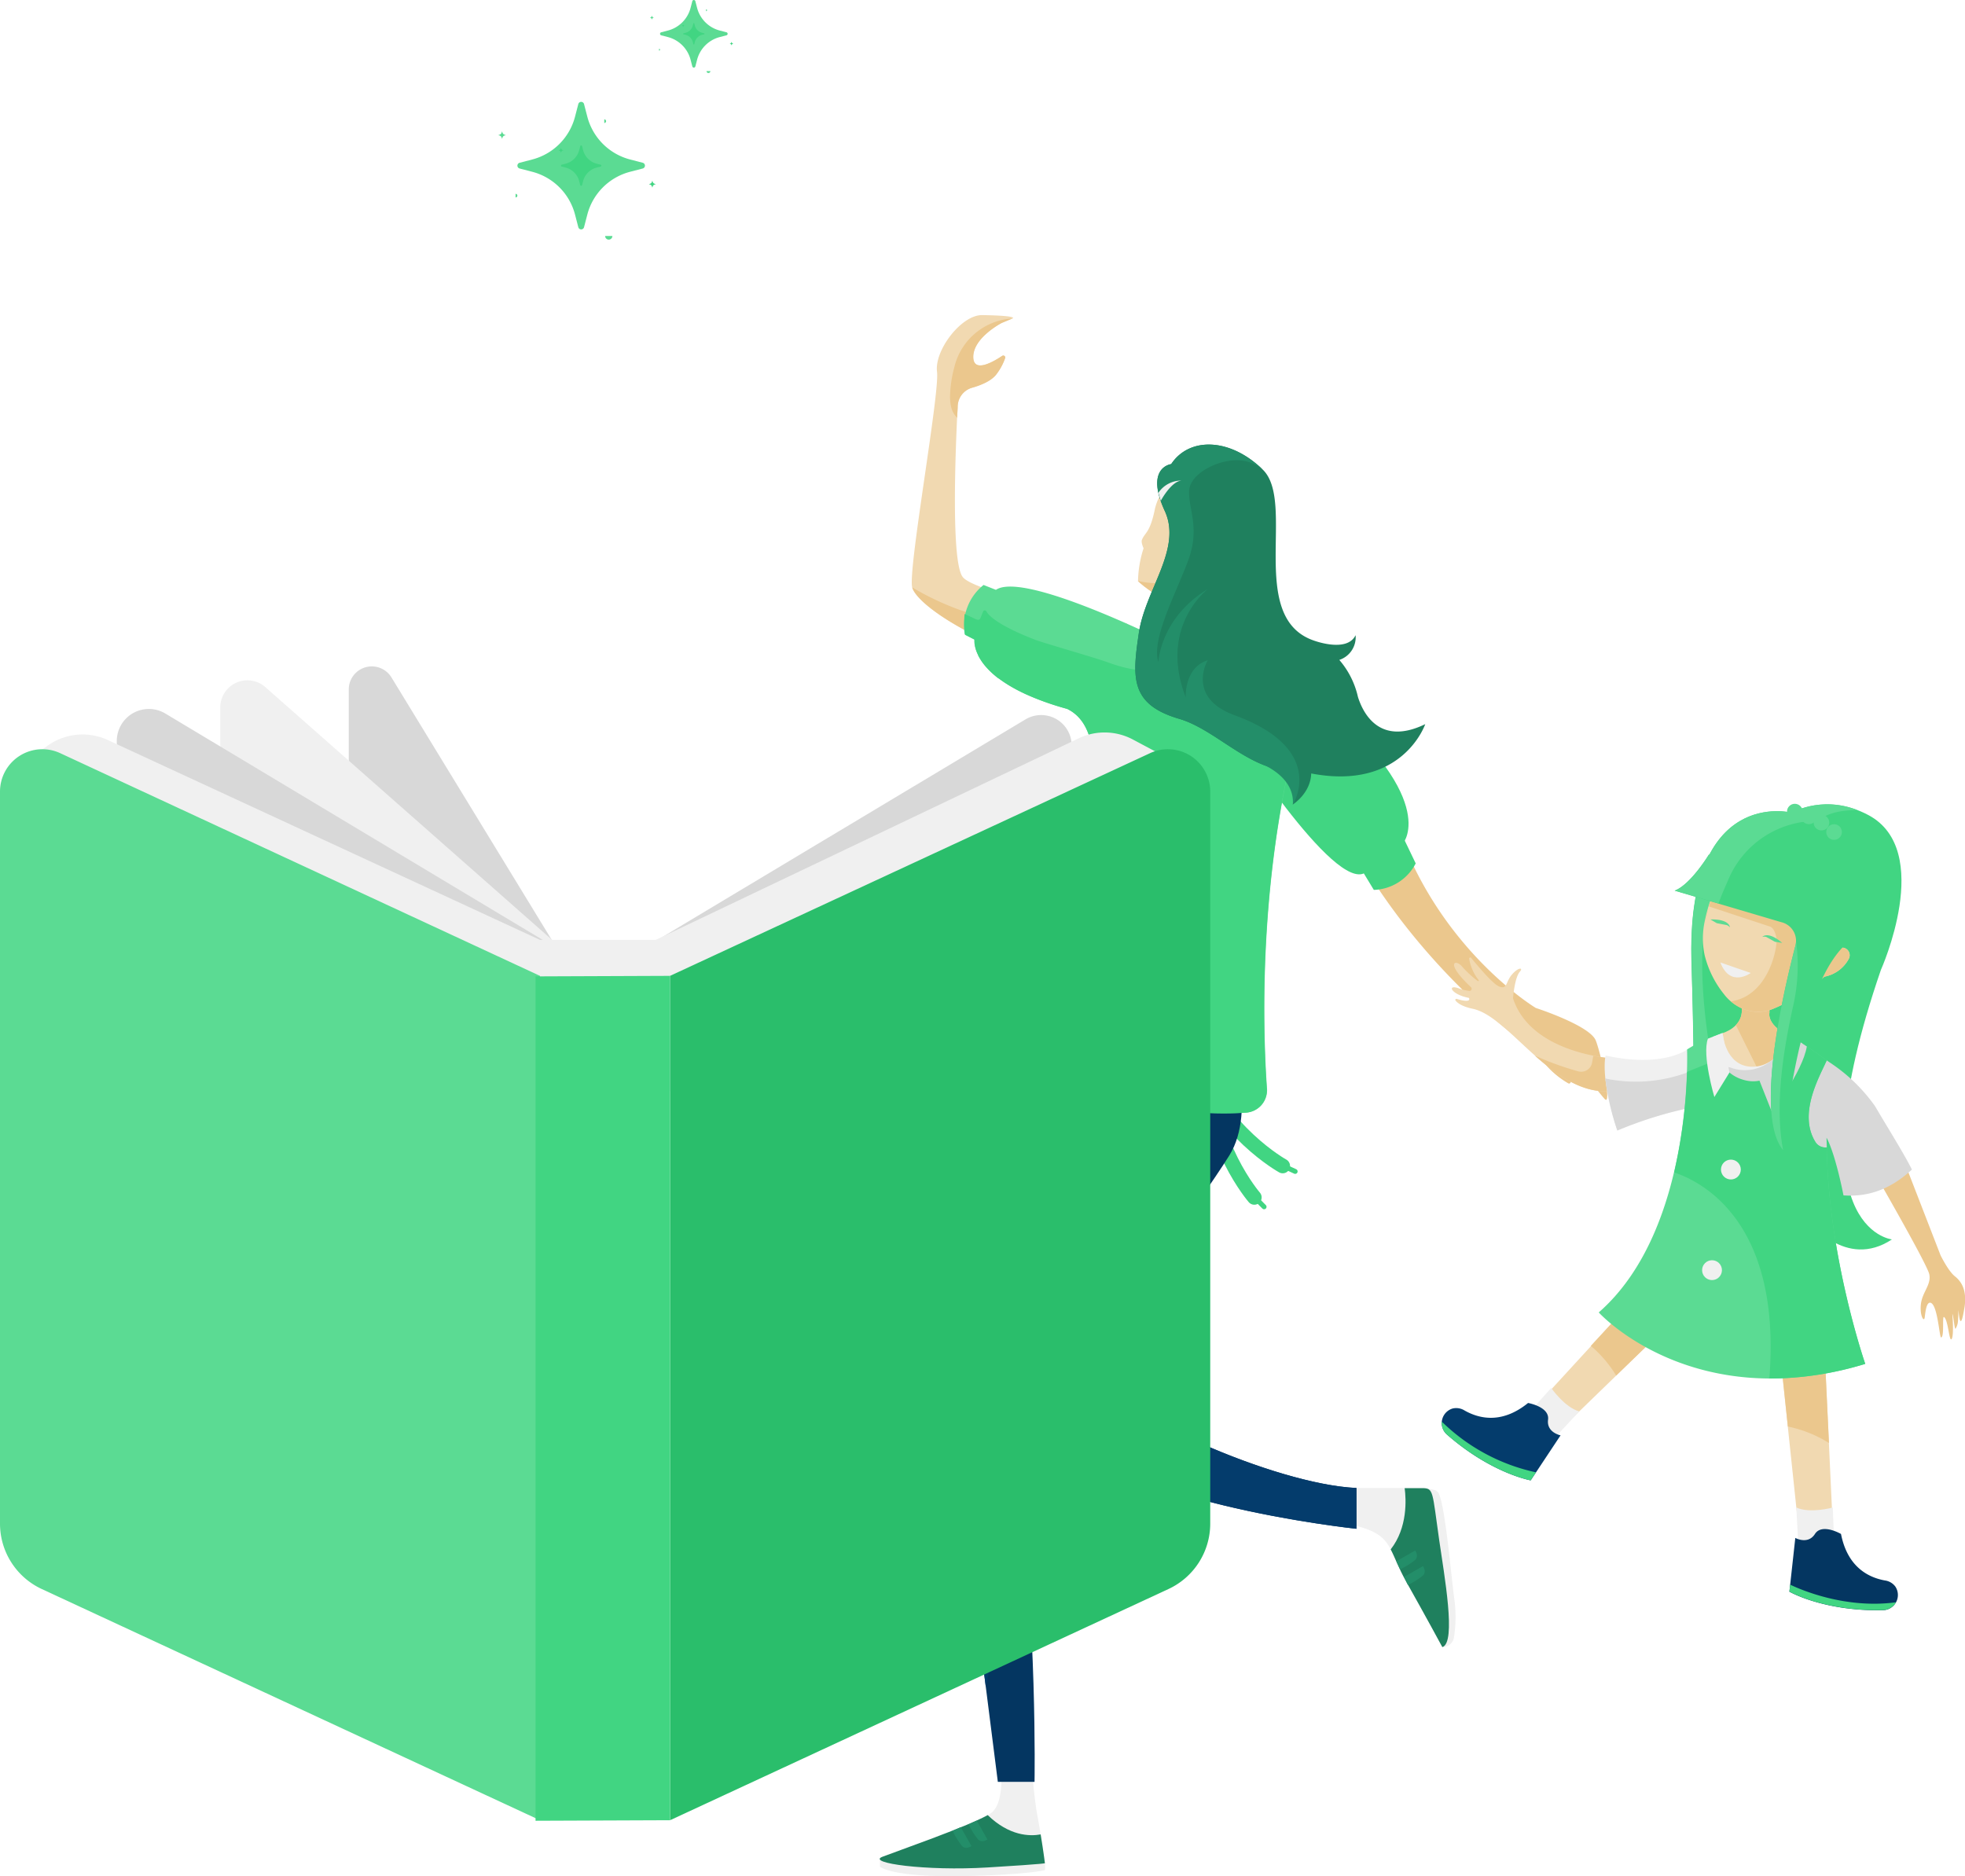 <svg xmlns="http://www.w3.org/2000/svg" version="1.1" xmlnsXlink="http://www.w3.org/1999/xlink" xmlnsSvgjs="http://svgjs.com/svgjs" width="402.05" height="383.937"><g transform="matrix(-1,0,0,1,328.842,64.477)"><svg xmlns="http://www.w3.org/2000/svg" version="1.1" xmlnsXlink="http://www.w3.org/1999/xlink" xmlnsSvgjs="http://svgjs.com/svgjs" width="148.85" height="319.46"><svg xmlns="http://www.w3.org/2000/svg" version="1.1" xmlnsXlink="http://www.w3.org/1999/xlink" xmlnsSvgjs="http://svgjs.com/svgjs" width="148.85" height="319.46" class="class-ks9ilxhtg"><svg xmlns="http://www.w3.org/2000/svg" viewBox="0 0 148.85 319.46" class="class-ks9ilxhtg">
    <g data-name="Layer 2">
        <g data-name="Layer 1">
            <path d="M81.5 154.13c.21 15.42-9.3 26.41-9.3 26.41" stroke-width="3" fill="none" stroke-linecap="round" stroke-miterlimit="10" class="stroke-color-0-shadow"></path>
            <path fill="none" stroke-linecap="round" stroke-miterlimit="10" d="M70.2 182.47l2.68-2.69" class="stroke-color-0-shadow"></path>
            <path d="M84.25 152.55c-5.14 14.54-17.86 21.56-17.86 21.56" stroke-width="3" fill="none" stroke-linecap="round" stroke-miterlimit="10" class="stroke-color-0-shadow"></path>
            <path fill="none" stroke-linecap="round" stroke-miterlimit="10" d="M63.84 175.23l3.45-1.59" class="stroke-color-0-shadow"></path>
            <path d="M124.39 293.81s-1.81 10.5 1.81 12.81 18.89 7.61 22.12 8.86-8.86 2.94-21.57 2.17-11.7-.88-11.7-.88.53-4.43 1.69-10.54a105.57 105.57 0 001.15-15.49zM51.31 240h-13.5c-2.32 0-2 .6-3.44 10.65-1 7-3.56 21-.64 21.87 0 0 3.2-5.93 7.43-13.46s2.2-10.18 14.36-12.14-4.21-6.92-4.21-6.92z" class="fill-white"></path>
            <path d="M33.73 272.54h-.08a2.32 2.32 0 01-2.27-1.79 27.15 27.15 0 010-8.73c.82-7 1.75-17.24 2.94-20.55a1.5 1.5 0 011.11-1.09l1.44-.27z" class="fill-white"></path>
            <path d="M44.3 252.57c-3.51-4.46-3.16-10.31-2.86-12.53h-3.63c-2.32 0-2 .6-3.44 10.65-1 7-3.56 21-.64 21.87 0 0 3.2-5.93 7.43-13.46 1.55-2.78 2.26-4.88 3.14-6.53z" class="fill-color-2-shadow"></path>
            <path d="M77.31 146.79s-5.78 15.85 0 25.16 27.56 38.5 25.83 45.4S68.07 239.27 51.31 240v8.35s52.74-5.56 60.83-22.06-8.83-82.71-8.83-82.71z" class="fill-color-1-shadow"></path>
            <path d="M115.44 153.29l18.48 73.93-9.24 72.91h-7.51s-.58-33.11 3.47-61.55-14-33.32-31.66-77.71c0 0-6.16-14.86 3.63-26.88 5.77-7.08 16.47 3.58 16.47 3.58z" class="fill-color-1-shadow"></path>
            <path d="M98.3 63.1s30.43-5.89 33.51-9.44c2.51-2.89 1.53-26.49 1.08-35.08a4.06 4.06 0 00-2.89-3.71c-1.82-.51-4-1.41-5.09-2.88a11.72 11.72 0 01-1.7-3.2.4.4 0 01.6-.45c1.77 1.19 5.77 3.53 5.92.38.19-4-5.83-7.12-5.83-7.12l-2.22-.91s-1.53-.56 6.19-.69c4.24-.07 9.82 7.18 9.25 11.61s6 40.63 5.08 44.1-12.78 11.89-33.2 17.4S98.3 63.1 98.3 63.1z" class="fill-skin"></path>
            <path d="M142.2 55.71s-10.88 6.83-20.55 6.69c-4-.06-3.57 3.38-.89 6.89 13.17-5.04 20.69-10.85 21.44-13.58zM66.67 71s-14.78 6.9-23.44 32.87-28.63 37.91-28.63 37.91-11.07 3.58-12.27 6.67S-1 162.06.52 160.4s5.54-7.4 7.66-7.4c1.48 0 .23 2.36-.66 3.77a.32.32 0 00.43.44 18.17 18.17 0 004.47-3.63c2.31-2.7 3.65-4.81 4.42-4.81s17.91-12.73 31-32.94 21.56-25.2 21.56-25.2z" class="fill-skin-shadow"></path>
            <path d="M51.31 111.74l-3.56 5.88a10 10 0 01-8.57-5.42l4-8.33z" class="fill-color-0-shadow"></path>
            <path d="M60.92 76.86C33.84 98.65 41.71 108 41.71 108l7.76 6.07c6.32 4.24 27.65-29.47 27.65-29.47" class="fill-color-0-shadow"></path>
            <path d="M127.6 55.22l-2.53 1c-5-3.38-27.31 7-35.21 10.84-13.13 1.66-30.53 4.81-28.94 9.81 10.8 33.86 9.54 69.26 8.68 81.43a4.58 4.58 0 004.29 4.88c18.19 1.16 35.65-5.12 44-8.71a6 6 0 003.32-7.42C117.49 136 95 88.06 110.5 80.58c19.3-5.39 19.05-13.39 19-14.25l1.95-1a10.64 10.64 0 00-3.85-10.11z" class="fill-color-0"></path>
            <path d="M88.39 33.35A10.88 10.88 0 0192.61 40c1 4.66 2 4.48 2.59 6 0 0 .25.37-.34 1.71A23.14 23.14 0 0196 54.44s-3.38 3.2-6.61 3.92-1-25.01-1-25.01z" class="fill-skin"></path>
            <path d="M96 54.4c-2.26.53-5.74.91-8.23-.77.21 2.94.68 4.94 1.62 4.73 3.23-.72 6.61-3.92 6.61-3.92z" class="fill-skin-shadow"></path>
            <path d="M148.81 316v1.49s-2.32 2.26-17.53 1.93c-12.49-.28-16.25-1.21-16.25-1.21v-1.45z" class="fill-white"></path>
            <path d="M148.32 315.48c-3.09-1.2-17.17-6.09-21.57-8.54-4.44 4.29-8.59 4.36-10.83 3.95-.59 3.57-.87 5.88-.87 5.88s-1 .11 11.7.88 24.79-.92 21.57-2.17z" class="fill-color-2-shadow"></path>
            <path d="M91.38 226.83c-11.68 6.33-29.3 12.71-40.07 13.17v8.35s22.56-2.38 40.43-8.64a49.3 49.3 0 00-.36-12.88zM119.77 170.61c-2.67 3.38-5.87 8.71-4.74 13.83 1.85 8.37 13.41 34.66 13.12 40.44-.25 5-5.25 39.14-1 55.76l6.77-53.42z" class="fill-color-1"></path>
            <path d="M131.48 61.16l-1.45.66c-.69.32-1.5.9-1.79.19l-.55-1.37a.37.37 0 00-.68 0c-1 1.77-5.22 4-10.22 5.89-1.9.68-12.23 3.65-14.54 4.5C91.85 74.82 90 71 90 71s-13.54 2.21-29 6c10.77 33.83 9.51 69.17 8.65 81.33a4.58 4.58 0 004.29 4.88c18.19 1.16 35.65-5.12 44-8.71a6 6 0 003.61-5.94 96.64 96.64 0 01-29.66 7S90 126.67 90 114.42 105.77 100 105.77 100c-1.45-9.22-.69-16.8 4.73-19.42a56.11 56.11 0 008.47-3c.15-.06.28-.13.42-.2.41-.19.8-.39 1.18-.58l.43-.23.69-.38.25-.15c.41-.23.79-.47 1.16-.71l.29-.19c.39-.26.77-.53 1.11-.79h.07l.51-.4.2-.17c.27-.23.53-.45.76-.68a1.29 1.29 0 00.17-.16c.13-.12.26-.25.38-.38a1.29 1.29 0 00.16-.17q.28-.3.54-.6l.17-.21.25-.33q.17-.21.3-.42l.18-.28.16-.26c.06-.09.11-.18.16-.27l.21-.4v-.09a6.07 6.07 0 00.7-3.1l1.95-1a18 18 0 00.11-4.27z" class="fill-color-0-shadow"></path>
            <path d="M95.83 65.06c-1.32-8.9-8.91-17.21-5.3-25 4.11-8.94-1.32-9.57-1.32-9.57-3.68-5.56-12-5.44-18.76 1.15s3.17 29.94-10.16 34.86c0 0-7 2.74-8.81-1a4.88 4.88 0 003.33 5.06A17.42 17.42 0 0051 78.13c-.95 3.05-4.26 10.2-13.77 5.57 0 0 4.63 13.69 23.33 10.09.13 4.1 3.78 6.36 3.78 6.36a14 14 0 01.16-6.92c8.53.1 15.48-8.4 23.09-10.62 10.16-2.97 9.55-8.61 8.24-17.55z" class="fill-color-2-shadow"></path>
            <path d="M81.74 70.63s4.49 7.6-5.53 11.26c-19.11 7-11.89 18.26-11.89 18.26-.34-4.5 3.73-7 5.5-7.91 6.23-2.24 11.78-7.89 17.75-9.63 10.18-3 9.57-8.66 8.26-17.55s-8.91-17.21-5.3-25c4.11-8.94-1.32-9.57-1.32-9.57-3.68-5.57-12-5.44-18.77 1.15 2.21-1.82 5.4-2.77 9.92-1 0 0 5.2 1.93 5.2 5.59s-2.12 7.32 0 13.48S93.44 66.25 91.82 71c0 0-.3-9-10.18-15 0 0 10.24 7.64 4.59 22.22 0 .01.37-6.06-4.49-7.59zM129 308.06l-2.19 3.86s1.1.81 1.92 0a16.11 16.11 0 001.93-3.08zM132.27 309.41l-2.2 3.86s1.11.81 1.93 0a15.88 15.88 0 001.92-3.09zM43.14 255l-3.85-2.2s-.82 1.11 0 1.93a15.9 15.9 0 003.08 1.92zM41.55 258.2L37.7 256s-.82 1.11 0 1.92a16.11 16.11 0 003.08 1.93z" class="fill-color-2"></path>
            <path d="M91.82 36.35L91.34 38s-2.12-4-4.26-4.14a5.64 5.64 0 014.74 2.49z" class="fill-white"></path>
            <path d="M121.68.69l2.18.91s6 3.08 5.83 7.12c-.15 3.15-4.15.81-5.92-.38a.4.4 0 00-.6.45 11.72 11.72 0 001.7 3.2c1 1.47 3.27 2.37 5.09 2.88a4.06 4.06 0 012.93 3.71c0 .71.08 1.54.12 2.45.71-.8 1.43-1.72 1.45-4.34a25.47 25.47 0 00-.9-6.12A13 13 0 00121.68.69z" class="fill-skin-shadow"></path>
        </g>
    </g>
</svg></svg><style>.class-ks9ilxhtg .fill-skin {
  fill: #f1d9b1;
}
.class-ks9ilxhtg .fill-skin-shadow {
  fill: #ebc78d;
}
.class-ks9ilxhtg .fill-hair {
  fill: #5bdb93;
}
.class-ks9ilxhtg .fill-hair-shadow {
  fill: #41d582;
}
.class-ks9ilxhtg .fill-white {
  fill: #f0f0f0;
}
.class-ks9ilxhtg .fill-white-shadow {
  fill: #d8d8d8;
}
.class-ks9ilxhtg .fill-white-shadow-extra {
  fill: #c2c2c2;
}
.class-ks9ilxhtg .stop-color-white {
  stop-color: #f0f0f0;
}
.class-ks9ilxhtg .stop-color-white-shadow {
  stop-color: #d8d8d8;
}
.class-ks9ilxhtg .stop-color-white-shadow-extra {
  stop-color: #c2c2c2;
}
.class-ks9ilxhtg .stroke-white {
  stroke: #f0f0f0;
}
.class-ks9ilxhtg .stroke-white-shadow {
  stroke: #d8d8d8;
}
.class-ks9ilxhtg .stroke-white-shadow-extra {
  stroke: #b5b5b5;
}
.class-ks9ilxhtg .fill-yellow {
  fill: #bcd807;
}
.class-ks9ilxhtg .fill-yellow-shadow {
  fill: #afc907;
}
.class-ks9ilxhtg .fill-yellow-shadow-extra {
  fill: #a3bb07;
}
.class-ks9ilxhtg .stop-color-yellow {
  stop-color: #bcd807;
}
.class-ks9ilxhtg .stop-color-yellow-shadow {
  stop-color: #afc907;
}
.class-ks9ilxhtg .stop-color-yellow-shadow-extra {
  stop-color: #a3bb07;
}
.class-ks9ilxhtg .fill-green {
  fill: #238e69;
}
.class-ks9ilxhtg .fill-green-shadow {
  fill: #1f805e;
}
.class-ks9ilxhtg .fill-green-shadow-extra {
  fill: #1c7354;
}
.class-ks9ilxhtg .stop-color-green {
  stop-color: #238e69;
}
.class-ks9ilxhtg .stop-color-green-shadow {
  stop-color: #1f805e;
}
.class-ks9ilxhtg .stop-color-green-shadow-extra {
  stop-color: #1c7354;
}
.class-ks9ilxhtg .stroke-green {
  stroke: #238e69;
}
.class-ks9ilxhtg .stroke-green-shadow {
  stroke: #1f805e;
}
.class-ks9ilxhtg .stroke-green-shadow-extra {
  stroke: #1a6b4f;
}
.class-ks9ilxhtg .fill-red {
  fill: #ce3827;
}
.class-ks9ilxhtg .fill-red-shadow {
  fill: #b93223;
}
.class-ks9ilxhtg .fill-red-shadow-extra {
  fill: #a62d1f;
}
.class-ks9ilxhtg .stop-color-red {
  stop-color: #ce3827;
}
.class-ks9ilxhtg .stop-color-red-shadow {
  stop-color: #b93223;
}
.class-ks9ilxhtg .stop-color-red-shadow-extra {
  stop-color: #a62d1f;
}
.class-ks9ilxhtg .fill-orange {
  fill: #f09c25;
}
.class-ks9ilxhtg .fill-orange-shadow {
  fill: #e98f10;
}
.class-ks9ilxhtg .fill-orange-shadow-extra {
  fill: #d1800e;
}
.class-ks9ilxhtg .stop-color-orange {
  stop-color: #f09c25;
}
.class-ks9ilxhtg .stop-color-orange-shadow {
  stop-color: #e98f10;
}
.class-ks9ilxhtg .stop-color-orange-shadow-extra {
  stop-color: #d1800e;
}
.class-ks9ilxhtg .fill-blue {
  fill: #3b7ded;
}
.class-ks9ilxhtg .fill-blue-shadow {
  fill: #1f6bea;
}
.class-ks9ilxhtg .fill-blue-shadow-extra {
  fill: #145eda;
}
.class-ks9ilxhtg .stop-color-blue {
  stop-color: #3b7ded;
}
.class-ks9ilxhtg .stop-color-blue-shadow {
  stop-color: #1f6bea;
}
.class-ks9ilxhtg .stop-color-blue-shadow-extra {
  stop-color: #145eda;
}
.class-ks9ilxhtg .fill-color-0 {
  fill: #5bdb93;
}
.class-ks9ilxhtg .fill-color-0-shadow {
  fill: #41d582;
}
.class-ks9ilxhtg .fill-color-0-shadow-extra {
  fill: #2abe6b;
}
.class-ks9ilxhtg .stop-color-color-0 {
  stop-color: #5bdb93;
}
.class-ks9ilxhtg .fill-color-1 {
  fill: #043c6c;
}
.class-ks9ilxhtg .fill-color-1-shadow {
  fill: #043661;
}
.class-ks9ilxhtg .fill-color-1-shadow-extra {
  fill: #032d51;
}
.class-ks9ilxhtg .fill-color-2 {
  fill: #238e69;
}
.class-ks9ilxhtg .fill-color-2-shadow {
  fill: #1f805e;
}
.class-ks9ilxhtg .fill-color-2-shadow-extra {
  fill: #1a6b4f;
}
.class-ks9ilxhtg .fill-body-detail {
  fill: #ffffff;
}
.class-ks9ilxhtg .stroke-color-0 {
  stroke: #5bdb93;
}
.class-ks9ilxhtg .stroke-color-0-shadow {
  stroke: #41d582;
}
.class-ks9ilxhtg .stroke-color-0-shadow-extra {
  stroke: #2abe6b;
}
.class-ks9ilxhtg .stroke-color-1 {
  stroke: #043c6c;
}
.class-ks9ilxhtg .stroke-color-1-shadow {
  stroke: #043661;
}
.class-ks9ilxhtg .stroke-color-1-shadow-extra {
  stroke: #032d51;
}
.class-ks9ilxhtg .stroke-color-2 {
  stroke: #238e69;
}
.class-ks9ilxhtg .stroke-color-2-shadow {
  stroke: #1f805e;
}
.class-ks9ilxhtg .stroke-color-2-shadow-extra {
  stroke: #1a6b4f;
}</style></svg></g><g transform="matrix(1,0,0,1,295,164.477)"><svg xmlns="http://www.w3.org/2000/svg" version="1.1" xmlnsXlink="http://www.w3.org/1999/xlink" xmlnsSvgjs="http://svgjs.com/svgjs" width="107.05" height="165.01"><svg xmlns="http://www.w3.org/2000/svg" version="1.1" xmlnsXlink="http://www.w3.org/1999/xlink" xmlnsSvgjs="http://svgjs.com/svgjs" width="107.05" height="165.01" class="class-j28yfkc04"><svg xmlns="http://www.w3.org/2000/svg" viewBox="0 0 107.05 165.01" class="class-j28yfkc04">
    <g data-name="Layer 2">
        <g data-name="Layer 1">
            <path d="M71.6 1.82S50-3.73 51.08 32.47c1 32 .12 44.4.12 44.4L75 85.28s7.59 10.15 17.1 3.86c0 0-20.48-2.12-2.26-55.14 0 0 11-24.45-2.55-31.69-8.7-4.63-15.69-.49-15.69-.49z" class="fill-hair-shadow"></path>
            <path d="M56 19.7l-2.89-5.24c-1.42 4.39-2.24 10.23-2 18 .2 6.54.32 12.25.39 17.22l3-1.62S50.92 25.7 56 19.7z" class="fill-hair"></path>
            <path d="M71.6 47.69c-5.25-2.23-4.56-4.9-4.56-4.9V36.3l-5.85-.45s0 2.48.2 6.19-3.91 4.87-3.91 4.87v10.31l11.46 1.62z" class="fill-skin"></path>
            <path d="M70.59 51.91l1-4.22c-5.25-2.23-4.56-4.9-4.56-4.9V38.4l-5.78.39c0 .91.07 2 .13 3.25a4.22 4.22 0 01-1.22 3.23L65 55z" class="fill-skin-shadow"></path>
            <path d="M43.55 96.77L19.58 122.9l5.38 4.5 25.02-24.26-6.43-6.37z" class="fill-skin"></path>
            <path d="M48.93 102.1l-6.44-4.18-12 13a25.05 25.05 0 015.19 6.08L50 103.14z" class="fill-skin-shadow"></path>
            <path d="M28.13 124.33l-7.27 7.82-5.6-4.68 7.13-7.93s2.78 4 5.74 4.79z" class="fill-white"></path>
            <path d="M24.3 129.23l-6.11 9.21s-8-1.38-17.12-9.36a3.11 3.11 0 011.18-5.35 3.22 3.22 0 012.4.41c3.53 2 8.07 2.47 13-1.53 0 0 4.43.76 4.09 3.41s2.56 3.21 2.56 3.21z" class="fill-color-1"></path>
            <path d="M78.37 112.97l1.65 35.41H73l-3.65-34.65 9.02-.76z" class="fill-skin"></path>
            <path d="M78.37 113l-9 .76 1.44 13.67a25.56 25.56 0 018.41 3.37z" class="fill-skin-shadow"></path>
            <path d="M72.54 144l.56 10.65h7.31L80 144s-4.68 1.29-7.46 0z" class="fill-white"></path>
            <path d="M105.72 103.59c0-.09-.08 2-.1 2.13a3.39 3.39 0 01-.49 1.68c-.23.32-.42-2.67-.67-3 0 0 .37 4.34-.14 5.11s-.69-3.89-1.56-4.49c-.42-.28.11 4-.59 4.19-.36.09-.71-6.89-2.22-7.12-.8-.11-1 1.88-1.14 3s-1.08-.42-.77-2.81 2.17-3.93 1.69-6.05-11.18-20.68-11.18-20.68l5.81-3 7.69 19.84s1.57 3.21 2.91 4.28c1.49 1.18 2.48 3 2 6.32-.05.01-.81 6.01-1.24.6z" class="fill-skin-shadow"></path>
            <path d="M78.76 52.51l1.18.8a34.57 34.57 0 018.69 8.54c2.41 4.12 6 9.83 7.56 13-4.37 4-8.84 5.64-14 5.28 0 0-1.6-8.36-3.47-11.81l.05 2c-2.31 1.8-9.82 5.11-9.82-1.79-.01-8.35 9.81-16.02 9.81-16.02z" class="fill-white-shadow"></path>
            <path d="M35.9 52.19s-17.5-.65-21.33-12.39c0 0 .32-4.23 1.4-5.44.75-.83-.24-1-1.6.56s-.92 3.12-2.6 2.48C10.42 36.89 7.22 33 6 31.52a.23.23 0 00-.4.18 9.5 9.5 0 001.94 4.37c.09.13-.07.29-.19.19a21.61 21.61 0 01-3.18-2.93c-1.3-1.61-3.72-1 1.79 4.19a.44.44 0 01-.33.77 9.38 9.38 0 01-2.17-.53C1 36.88 1.84 39 5.55 39.72c0 0 .77 1.2-2.54.19-.18 0-.32.2-.2.35.35.45 1.24 1.21 3.54 1.69 8.22 1.74 17.71 20.44 31.05 16.29" class="fill-skin"></path>
            <path d="M37.4 58.24l-1.5-6.05a34.63 34.63 0 01-4.9-.64l-.24 1.37a2.27 2.27 0 01-2.87 1.82 61.5 61.5 0 01-8.87-3.22c5.33 4.7 11.32 8.92 18.38 6.72z" class="fill-skin-shadow"></path>
            <path d="M50.18 50.29s-5 3.79-16.66 1.22c0 0-1.21 4.29 2.39 15.35a82.12 82.12 0 0116.61-5z" class="fill-white"></path>
            <path d="M33.46 56.21a52.47 52.47 0 002.45 10.65 82.12 82.12 0 0116.61-5l-.67-3.3L50.16 55a30.31 30.31 0 01-16.7 1.21z" class="fill-white-shadow"></path>
            <path d="M55.44 47.69l2-.78s.47 6.62 5.8 6.89 8.32-6.11 8.32-6.11l2.22 1.44s-3 11.68-7.06 12.1S54.45 57 54.45 57z" class="fill-white"></path>
            <path d="M76.45 69.21c-3.56-5.75.72-13.18 2.31-16.7 0 0-2.63-2-4.94-3.38-2.3 3.57-6.43 8.46-11.32 7.54-5.33-1-6.71-6.07-7.06-9a28.12 28.12 0 00-5.26 2.6S51.67 87 32.11 104.08c0 0 19.16 21.16 54.51 10.54 0 0-7.52-21.76-7.86-44.31a2.4 2.4 0 01-2.31-1.1z" class="fill-color-0"></path>
            <path d="M66.76 61.23c4.09-.42 7.06-12.1 7.06-12.1l-2.22-1.44a13.3 13.3 0 01-4.5 5.11 8.47 8.47 0 01-7.74 1.28 3.94 3.94 0 00-4.76 1.51L54.45 57s8.21 4.65 12.31 4.23z" class="fill-white-shadow"></path>
            <path d="M78.76 70.3a2.38 2.38 0 01-2.31-1.09c-3.56-5.75.72-13.18 2.31-16.7 0 0-2.63-2-4.94-3.38-2.3 3.57-6.43 8.46-11.32 7.54-4.19-.79-5.93-4.08-6.66-6.87l.16 2.71-5.81 2.35a105.8 105.8 0 01-2.65 20.57c6 2 22 10.42 19.48 42.17a66.21 66.21 0 0019.63-3s-7.55-21.74-7.89-44.3z" class="fill-color-0-shadow"></path>
            <path d="M65 56.66L67.51 63s6.28-8.08 7.18-13.34l-1.53-1z" class="fill-white-shadow"></path>
            <path d="M58.85 55l-3.08 5s-2.57-8.59-1.32-11.94l3-1.16z" class="fill-white"></path>
            <circle cx="59.15" cy="74.84" r="2.03" class="fill-white"></circle>
            <circle cx="55.29" cy="95.43" r="2.03" class="fill-white"></circle>
            <path d="M72.33 150.22l-1.21 11s7 4.06 19.14 3.79a3.11 3.11 0 002.52-4.86 3.18 3.18 0 00-2.1-1.22c-4-.72-7.78-3.28-9-9.52 0 0-3.89-2.26-5.33 0s-4.02.81-4.02.81z" class="fill-color-1-shadow"></path>
            <path d="M68.46 11.58a22.47 22.47 0 007.84 2.88c2.87.45 8.65 8.48 3.58 15.13-.19.25.27 1.32.42 1.05a5.31 5.31 0 01.34-.57 1.56 1.56 0 012.65 1.63 7.14 7.14 0 01-5 3.67A37.11 37.11 0 0167.67 42c-4 1.66-8-.47-9.9-3a20.53 20.53 0 01-4-8.07 16.55 16.55 0 010-6.76c.84-4.13 3.15-12 8.68-12.92" class="fill-skin"></path>
            <path d="M53.8 24.47l.85-3.47 12.49 4.12c.91.31 1.39 2 1.36 2.95-.09 2.91-2.28 11.33-9.34 12.36A8.31 8.31 0 0067.67 42a37.11 37.11 0 0010.59-6.62 7.14 7.14 0 005-3.67 1.56 1.56 0 00-2.65-1.63 5.31 5.31 0 00-.34.57c-.15.27-.61-.8-.42-1.05 3.47-4.55 1.86-9.75-.43-12.72a102.12 102.12 0 00-19.32-4.67c-3.9 2.48-5.63 8.86-6.3 12.26z" class="fill-skin-shadow"></path>
            <path d="M57 32.47l6.21 2.15S59 37.73 57 32.47z" class="fill-white"></path>
            <path d="M58.3 24.82a1.56 1.56 0 01.65.46s0-1.7-4-1.62l1.31.77M66.38 27.24a1.61 1.61 0 00-.8 0s1.08-1.32 4.08 1.23l-1.49-.23" class="fill-hair"></path>
            <path d="M72.36 29c-2.52 9.68-8.36 34.84-2.53 41.86 0 0 2.83-35.27 14-43.06s-7.2-17.4-7.2-17.4h-22s-3.72 6.14-7 7.37l21.82 6.45A3.92 3.92 0 0172.36 29z" class="fill-hair-shadow"></path>
            <path d="M71.6 1.82S60.69-1 54.76 10.4h-.07s-3.72 6.14-7 7.37l8.91 2.63.87-2.22 1.3-3A19.6 19.6 0 0176.21 3.52h.83s1.83-2.28 8-2.22a16.36 16.36 0 00-13.44.52z" class="fill-hair"></path>
            <circle cx="72.23" cy="1.6" r="1.6" class="fill-color-0"></circle>
            <circle cx="75.11" cy="2.57" r="1.6" class="fill-color-0"></circle>
            <circle cx="77.68" cy="3.85" r="1.6" class="fill-color-0"></circle>
            <circle cx="80.26" cy="5.78" r="1.6" class="fill-color-0"></circle>
            <path d="M72.05 40.63a37 37 0 00.43-12.52 4 4 0 01-.12.9c-2.52 9.67-8.36 34.83-2.53 41.85-2.01-10.69.78-23.71 2.22-30.23z" class="fill-hair"></path>
            <path d="M18.19 138.44l1.08-1.64A39.34 39.34 0 010 126.42a3.16 3.16 0 001.06 2.66c9.16 7.98 17.13 9.36 17.13 9.36zM92.92 163.39c-10.15 1.37-19.13-2.41-21.64-3.6l-.16 1.41s7 4.06 19.14 3.79a3.12 3.12 0 002.66-1.6z" class="fill-hair-shadow"></path>
        </g>
    </g>
</svg></svg><style>.class-j28yfkc04 .fill-skin {
  fill: #f1d9b1;
}
.class-j28yfkc04 .fill-skin-shadow {
  fill: #ebc78d;
}
.class-j28yfkc04 .fill-hair {
  fill: #5bdb93;
}
.class-j28yfkc04 .fill-hair-shadow {
  fill: #41d582;
}
.class-j28yfkc04 .fill-white {
  fill: #f0f0f0;
}
.class-j28yfkc04 .fill-white-shadow {
  fill: #d8d8d8;
}
.class-j28yfkc04 .fill-white-shadow-extra {
  fill: #c2c2c2;
}
.class-j28yfkc04 .stop-color-white {
  stop-color: #f0f0f0;
}
.class-j28yfkc04 .stop-color-white-shadow {
  stop-color: #d8d8d8;
}
.class-j28yfkc04 .stop-color-white-shadow-extra {
  stop-color: #c2c2c2;
}
.class-j28yfkc04 .stroke-white {
  stroke: #f0f0f0;
}
.class-j28yfkc04 .stroke-white-shadow {
  stroke: #d8d8d8;
}
.class-j28yfkc04 .stroke-white-shadow-extra {
  stroke: #b5b5b5;
}
.class-j28yfkc04 .fill-yellow {
  fill: #bcd807;
}
.class-j28yfkc04 .fill-yellow-shadow {
  fill: #afc907;
}
.class-j28yfkc04 .fill-yellow-shadow-extra {
  fill: #a3bb07;
}
.class-j28yfkc04 .stop-color-yellow {
  stop-color: #bcd807;
}
.class-j28yfkc04 .stop-color-yellow-shadow {
  stop-color: #afc907;
}
.class-j28yfkc04 .stop-color-yellow-shadow-extra {
  stop-color: #a3bb07;
}
.class-j28yfkc04 .fill-green {
  fill: #238e69;
}
.class-j28yfkc04 .fill-green-shadow {
  fill: #1f805e;
}
.class-j28yfkc04 .fill-green-shadow-extra {
  fill: #1c7354;
}
.class-j28yfkc04 .stop-color-green {
  stop-color: #238e69;
}
.class-j28yfkc04 .stop-color-green-shadow {
  stop-color: #1f805e;
}
.class-j28yfkc04 .stop-color-green-shadow-extra {
  stop-color: #1c7354;
}
.class-j28yfkc04 .stroke-green {
  stroke: #238e69;
}
.class-j28yfkc04 .stroke-green-shadow {
  stroke: #1f805e;
}
.class-j28yfkc04 .stroke-green-shadow-extra {
  stroke: #1a6b4f;
}
.class-j28yfkc04 .fill-red {
  fill: #ce3827;
}
.class-j28yfkc04 .fill-red-shadow {
  fill: #b93223;
}
.class-j28yfkc04 .fill-red-shadow-extra {
  fill: #a62d1f;
}
.class-j28yfkc04 .stop-color-red {
  stop-color: #ce3827;
}
.class-j28yfkc04 .stop-color-red-shadow {
  stop-color: #b93223;
}
.class-j28yfkc04 .stop-color-red-shadow-extra {
  stop-color: #a62d1f;
}
.class-j28yfkc04 .fill-orange {
  fill: #f09c25;
}
.class-j28yfkc04 .fill-orange-shadow {
  fill: #e98f10;
}
.class-j28yfkc04 .fill-orange-shadow-extra {
  fill: #d1800e;
}
.class-j28yfkc04 .stop-color-orange {
  stop-color: #f09c25;
}
.class-j28yfkc04 .stop-color-orange-shadow {
  stop-color: #e98f10;
}
.class-j28yfkc04 .stop-color-orange-shadow-extra {
  stop-color: #d1800e;
}
.class-j28yfkc04 .fill-blue {
  fill: #3b7ded;
}
.class-j28yfkc04 .fill-blue-shadow {
  fill: #1f6bea;
}
.class-j28yfkc04 .fill-blue-shadow-extra {
  fill: #145eda;
}
.class-j28yfkc04 .stop-color-blue {
  stop-color: #3b7ded;
}
.class-j28yfkc04 .stop-color-blue-shadow {
  stop-color: #1f6bea;
}
.class-j28yfkc04 .stop-color-blue-shadow-extra {
  stop-color: #145eda;
}
.class-j28yfkc04 .fill-color-0 {
  fill: #5bdb93;
}
.class-j28yfkc04 .fill-color-0-shadow {
  fill: #41d582;
}
.class-j28yfkc04 .fill-color-0-shadow-extra {
  fill: #2abe6b;
}
.class-j28yfkc04 .stop-color-color-0 {
  stop-color: #5bdb93;
}
.class-j28yfkc04 .fill-color-1 {
  fill: #043c6c;
}
.class-j28yfkc04 .fill-color-1-shadow {
  fill: #043661;
}
.class-j28yfkc04 .fill-color-1-shadow-extra {
  fill: #032d51;
}
.class-j28yfkc04 .fill-body-detail {
  fill: #ffffff;
}
.class-j28yfkc04 .stroke-color-0 {
  stroke: #5bdb93;
}
.class-j28yfkc04 .stroke-color-0-shadow {
  stroke: #41d582;
}
.class-j28yfkc04 .stroke-color-0-shadow-extra {
  stroke: #2abe6b;
}
.class-j28yfkc04 .stroke-color-1 {
  stroke: #043c6c;
}
.class-j28yfkc04 .stroke-color-1-shadow {
  stroke: #043661;
}
.class-j28yfkc04 .stroke-color-1-shadow-extra {
  stroke: #032d51;
}</style></svg></g><g transform="matrix(3.626,0,0,3.626,-0,136.339)"><svg xmlns="http://www.w3.org/2000/svg" version="1.1" xmlnsXlink="http://www.w3.org/1999/xlink" xmlnsSvgjs="http://svgjs.com/svgjs" width="68.29" height="65.15"><svg xmlns="http://www.w3.org/2000/svg" version="1.1" xmlnsXlink="http://www.w3.org/1999/xlink" xmlnsSvgjs="http://svgjs.com/svgjs" width="68.29" height="65.15" class="class-qg2k78e1d"><svg xmlns="http://www.w3.org/2000/svg" viewBox="0 0 68.29 65.15" class="class-qg2k78e1d">
    <g data-name="Layer 2">
        <g data-name="Layer 1">
            <path d="M60.47 10.4V4.45A1.72 1.72 0 0057.86 3L32 18.5z" class="fill-white-shadow"></path>
            <path d="M19.68 8V1.3a1.3 1.3 0 012.41-.67l10.68 17.49z" class="fill-white-shadow"></path>
            <path d="M12.43 8.89V2.35A1.53 1.53 0 0115 1.2l18.85 16.62z" class="fill-white"></path>
            <path d="M6.59 10V4.21a1.81 1.81 0 012.73-1.55l25.77 15.46z" class="fill-white-shadow"></path>
            <path d="M1.45 5.37l1.21-.87a3.39 3.39 0 013.42-.34l24.39 11.28H37L60.88 4.06a3.4 3.4 0 013.06.08l2.31 1.23-33.48 21.89-10.71-2.82z" class="fill-white"></path>
            <path d="M65.94 52.07L37.81 65.12V17.47L64.9 4.9a2.39 2.39 0 013.39 2.16v41.33a4.07 4.07 0 01-2.35 3.68z" class="fill-color-0-shadow-extra"></path>
            <path d="M2.35 52.07l28.12 13.05V17.47L3.39 4.9A2.39 2.39 0 000 7.06v41.33a4.07 4.07 0 002.35 3.68z" class="fill-color-0"></path>
            <path d="M30.22 65.15l7.59-.03V17.47l-7.59.03v47.65z" class="fill-color-0-shadow"></path>
        </g>
    </g>
</svg></svg><style>.class-qg2k78e1d .fill-skin {
  fill: #f1d9b1;
}
.class-qg2k78e1d .fill-skin-shadow {
  fill: #ebc78d;
}
.class-qg2k78e1d .fill-hair {
  fill: #5bdb93;
}
.class-qg2k78e1d .fill-hair-shadow {
  fill: #41d582;
}
.class-qg2k78e1d .fill-white {
  fill: #f0f0f0;
}
.class-qg2k78e1d .fill-white-shadow {
  fill: #d8d8d8;
}
.class-qg2k78e1d .fill-white-shadow-extra {
  fill: #c2c2c2;
}
.class-qg2k78e1d .stop-color-white {
  stop-color: #f0f0f0;
}
.class-qg2k78e1d .stop-color-white-shadow {
  stop-color: #d8d8d8;
}
.class-qg2k78e1d .stop-color-white-shadow-extra {
  stop-color: #c2c2c2;
}
.class-qg2k78e1d .stroke-white {
  stroke: #f0f0f0;
}
.class-qg2k78e1d .stroke-white-shadow {
  stroke: #d8d8d8;
}
.class-qg2k78e1d .stroke-white-shadow-extra {
  stroke: #b5b5b5;
}
.class-qg2k78e1d .fill-yellow {
  fill: #bcd807;
}
.class-qg2k78e1d .fill-yellow-shadow {
  fill: #afc907;
}
.class-qg2k78e1d .fill-yellow-shadow-extra {
  fill: #a3bb07;
}
.class-qg2k78e1d .stop-color-yellow {
  stop-color: #bcd807;
}
.class-qg2k78e1d .stop-color-yellow-shadow {
  stop-color: #afc907;
}
.class-qg2k78e1d .stop-color-yellow-shadow-extra {
  stop-color: #a3bb07;
}
.class-qg2k78e1d .fill-green {
  fill: #238e69;
}
.class-qg2k78e1d .fill-green-shadow {
  fill: #1f805e;
}
.class-qg2k78e1d .fill-green-shadow-extra {
  fill: #1c7354;
}
.class-qg2k78e1d .stop-color-green {
  stop-color: #238e69;
}
.class-qg2k78e1d .stop-color-green-shadow {
  stop-color: #1f805e;
}
.class-qg2k78e1d .stop-color-green-shadow-extra {
  stop-color: #1c7354;
}
.class-qg2k78e1d .stroke-green {
  stroke: #238e69;
}
.class-qg2k78e1d .stroke-green-shadow {
  stroke: #1f805e;
}
.class-qg2k78e1d .stroke-green-shadow-extra {
  stroke: #1a6b4f;
}
.class-qg2k78e1d .fill-red {
  fill: #ce3827;
}
.class-qg2k78e1d .fill-red-shadow {
  fill: #b93223;
}
.class-qg2k78e1d .fill-red-shadow-extra {
  fill: #a62d1f;
}
.class-qg2k78e1d .stop-color-red {
  stop-color: #ce3827;
}
.class-qg2k78e1d .stop-color-red-shadow {
  stop-color: #b93223;
}
.class-qg2k78e1d .stop-color-red-shadow-extra {
  stop-color: #a62d1f;
}
.class-qg2k78e1d .fill-orange {
  fill: #f09c25;
}
.class-qg2k78e1d .fill-orange-shadow {
  fill: #e98f10;
}
.class-qg2k78e1d .fill-orange-shadow-extra {
  fill: #d1800e;
}
.class-qg2k78e1d .stop-color-orange {
  stop-color: #f09c25;
}
.class-qg2k78e1d .stop-color-orange-shadow {
  stop-color: #e98f10;
}
.class-qg2k78e1d .stop-color-orange-shadow-extra {
  stop-color: #d1800e;
}
.class-qg2k78e1d .fill-blue {
  fill: #3b7ded;
}
.class-qg2k78e1d .fill-blue-shadow {
  fill: #1f6bea;
}
.class-qg2k78e1d .fill-blue-shadow-extra {
  fill: #145eda;
}
.class-qg2k78e1d .stop-color-blue {
  stop-color: #3b7ded;
}
.class-qg2k78e1d .stop-color-blue-shadow {
  stop-color: #1f6bea;
}
.class-qg2k78e1d .stop-color-blue-shadow-extra {
  stop-color: #145eda;
}
.class-qg2k78e1d .fill-color-0 {
  fill: #5bdb93;
}
.class-qg2k78e1d .fill-color-0-shadow {
  fill: #41d582;
}
.class-qg2k78e1d .fill-color-0-shadow-extra {
  fill: #2abe6b;
}
.class-qg2k78e1d .stop-color-color-0 {
  stop-color: #5bdb93;
}
.class-qg2k78e1d .fill-body-detail {
  fill: #ffffff;
}
.class-qg2k78e1d .stroke-color-0 {
  stroke: #5bdb93;
}
.class-qg2k78e1d .stroke-color-0-shadow {
  stroke: #41d582;
}
.class-qg2k78e1d .stroke-color-0-shadow-extra {
  stroke: #2abe6b;
}</style></svg></g><g transform="matrix(0.1,0,0,0.1,101.998,20.843)"><svg xmlns="http://www.w3.org/2000/svg" version="1.1" xmlnsXlink="http://www.w3.org/1999/xlink" xmlnsSvgjs="http://svgjs.com/svgjs" width="321.36" height="281.89"><svg xmlns="http://www.w3.org/2000/svg" version="1.1" xmlnsXlink="http://www.w3.org/1999/xlink" xmlnsSvgjs="http://svgjs.com/svgjs" width="321.36" height="281.89" class="class-m2hto0a46"><svg xmlns="http://www.w3.org/2000/svg" viewBox="0 0 321.36 281.89" class="class-m2hto0a46">
    <g data-name="Layer 2">
        <g data-name="Layer 1">
            <path d="M175 4.53l6.7 25.8a122.3 122.3 0 0087.61 87.6l25.79 6.71a6.06 6.06 0 010 11.72l-25.79 6.7a122.31 122.31 0 00-87.61 87.61l-6.7 25.79a6.06 6.06 0 01-11.73 0l-6.7-25.79a122.3 122.3 0 00-87.6-87.61l-25.8-6.7a6.06 6.06 0 010-11.72l25.8-6.71a122.29 122.29 0 0087.6-87.6l6.7-25.8a6.06 6.06 0 0111.73 0z" class="fill-color-1"></path>
            <path d="M172.82 50.29l4.27 16.43a77.87 77.87 0 0055.78 55.78l16.42 4.27a3.85 3.85 0 010 7.46l-16.42 4.27a77.85 77.85 0 00-55.78 55.78l-4.27 16.42a3.86 3.86 0 01-7.47 0l-4.26-16.42a77.88 77.88 0 00-55.79-55.78l-16.42-4.27a3.85 3.85 0 010-7.46l16.42-4.27a77.9 77.9 0 0055.79-55.78l4.26-16.43a3.86 3.86 0 017.47 0z" class="fill-color-0"></path>
            <path d="M170.94 90.6l2.13 8.17a38.71 38.71 0 0027.74 27.75l8.17 2.12a1.92 1.92 0 010 3.71l-8.17 2.13a38.71 38.71 0 00-27.74 27.74l-2.13 8.17a1.92 1.92 0 01-3.71 0l-2.12-8.17a38.74 38.74 0 00-27.75-27.74l-8.17-2.13a1.92 1.92 0 010-3.71l8.17-2.12a38.74 38.74 0 0027.75-27.75l2.12-8.17a1.92 1.92 0 013.71 0z" class="fill-color-0-shadow"></path>
            <path d="M233 274.47a7.42 7.42 0 11-14.84 0M216.39 35.82a3.71 3.71 0 110 7.42M132.66 160.8a7.42 7.42 0 110-14.84M34.88 188.19a3.71 3.71 0 010 7.42" class="fill-color-2"></path>
            <path d="M128 94.48l.25 1a4.49 4.49 0 003.22 3.22l.95.25a.22.22 0 010 .43l-.95.25a4.49 4.49 0 00-3.22 3.22l-.25 1a.22.22 0 01-.43 0l-.24-1a4.5 4.5 0 00-3.23-3.22l-.95-.25a.22.22 0 010-.43l.95-.25a4.5 4.5 0 003.23-3.22l.24-1a.22.22 0 01.43 0z" class="fill-color-0-shadow"></path>
            <path d="M7.55 61.05l.37 1.43a6.78 6.78 0 004.85 4.85l1.43.37a.34.34 0 010 .65l-1.43.37a6.77 6.77 0 00-4.85 4.85L7.55 75a.34.34 0 01-.65 0l-.37-1.43a6.77 6.77 0 00-4.85-4.85l-1.43-.37a.34.34 0 010-.65l1.43-.37a6.78 6.78 0 004.85-4.85l.37-1.43a.33.33 0 01.65 0z" class="fill-color-1"></path>
            <path d="M315 161.93l.35 1.32a6.25 6.25 0 004.48 4.49l1.32.34a.31.31 0 010 .6l-1.32.35a6.24 6.24 0 00-4.48 4.48l-.35 1.32a.31.31 0 01-.6 0l-.34-1.32a6.25 6.25 0 00-4.49-4.48l-1.32-.35a.31.31 0 010-.6l1.32-.34a6.26 6.26 0 004.49-4.49l.34-1.32a.31.31 0 01.6 0z" class="fill-color-0-shadow"></path>
        </g>
    </g>
</svg></svg><style>.class-m2hto0a46 .fill-skin {
  fill: #f1d9b1;
}
.class-m2hto0a46 .fill-skin-shadow {
  fill: #ebc78d;
}
.class-m2hto0a46 .fill-hair {
  fill: #5bdb93;
}
.class-m2hto0a46 .fill-hair-shadow {
  fill: #41d582;
}
.class-m2hto0a46 .fill-white {
  fill: #f0f0f0;
}
.class-m2hto0a46 .fill-white-shadow {
  fill: #d8d8d8;
}
.class-m2hto0a46 .fill-white-shadow-extra {
  fill: #c2c2c2;
}
.class-m2hto0a46 .stop-color-white {
  stop-color: #f0f0f0;
}
.class-m2hto0a46 .stop-color-white-shadow {
  stop-color: #d8d8d8;
}
.class-m2hto0a46 .stop-color-white-shadow-extra {
  stop-color: #c2c2c2;
}
.class-m2hto0a46 .stroke-white {
  stroke: #f0f0f0;
}
.class-m2hto0a46 .stroke-white-shadow {
  stroke: #d8d8d8;
}
.class-m2hto0a46 .stroke-white-shadow-extra {
  stroke: #b5b5b5;
}
.class-m2hto0a46 .fill-yellow {
  fill: #bcd807;
}
.class-m2hto0a46 .fill-yellow-shadow {
  fill: #afc907;
}
.class-m2hto0a46 .fill-yellow-shadow-extra {
  fill: #a3bb07;
}
.class-m2hto0a46 .stop-color-yellow {
  stop-color: #bcd807;
}
.class-m2hto0a46 .stop-color-yellow-shadow {
  stop-color: #afc907;
}
.class-m2hto0a46 .stop-color-yellow-shadow-extra {
  stop-color: #a3bb07;
}
.class-m2hto0a46 .fill-green {
  fill: #238e69;
}
.class-m2hto0a46 .fill-green-shadow {
  fill: #1f805e;
}
.class-m2hto0a46 .fill-green-shadow-extra {
  fill: #1c7354;
}
.class-m2hto0a46 .stop-color-green {
  stop-color: #238e69;
}
.class-m2hto0a46 .stop-color-green-shadow {
  stop-color: #1f805e;
}
.class-m2hto0a46 .stop-color-green-shadow-extra {
  stop-color: #1c7354;
}
.class-m2hto0a46 .stroke-green {
  stroke: #238e69;
}
.class-m2hto0a46 .stroke-green-shadow {
  stroke: #1f805e;
}
.class-m2hto0a46 .stroke-green-shadow-extra {
  stroke: #1a6b4f;
}
.class-m2hto0a46 .fill-red {
  fill: #ce3827;
}
.class-m2hto0a46 .fill-red-shadow {
  fill: #b93223;
}
.class-m2hto0a46 .fill-red-shadow-extra {
  fill: #a62d1f;
}
.class-m2hto0a46 .stop-color-red {
  stop-color: #ce3827;
}
.class-m2hto0a46 .stop-color-red-shadow {
  stop-color: #b93223;
}
.class-m2hto0a46 .stop-color-red-shadow-extra {
  stop-color: #a62d1f;
}
.class-m2hto0a46 .fill-orange {
  fill: #f09c25;
}
.class-m2hto0a46 .fill-orange-shadow {
  fill: #e98f10;
}
.class-m2hto0a46 .fill-orange-shadow-extra {
  fill: #d1800e;
}
.class-m2hto0a46 .stop-color-orange {
  stop-color: #f09c25;
}
.class-m2hto0a46 .stop-color-orange-shadow {
  stop-color: #e98f10;
}
.class-m2hto0a46 .stop-color-orange-shadow-extra {
  stop-color: #d1800e;
}
.class-m2hto0a46 .fill-blue {
  fill: #3b7ded;
}
.class-m2hto0a46 .fill-blue-shadow {
  fill: #1f6bea;
}
.class-m2hto0a46 .fill-blue-shadow-extra {
  fill: #145eda;
}
.class-m2hto0a46 .stop-color-blue {
  stop-color: #3b7ded;
}
.class-m2hto0a46 .stop-color-blue-shadow {
  stop-color: #1f6bea;
}
.class-m2hto0a46 .stop-color-blue-shadow-extra {
  stop-color: #145eda;
}
.class-m2hto0a46 .fill-color-0 {
  fill: #5bdb93;
}
.class-m2hto0a46 .fill-color-0-shadow {
  fill: #41d582;
}
.class-m2hto0a46 .fill-color-0-shadow-extra {
  fill: #2abe6b;
}
.class-m2hto0a46 .stop-color-color-0 {
  stop-color: #5bdb93;
}
.class-m2hto0a46 .fill-color-1 {
  fill: #5bdb93;
}
.class-m2hto0a46 .fill-color-1-shadow {
  fill: #41d582;
}
.class-m2hto0a46 .fill-color-1-shadow-extra {
  fill: #2abe6b;
}
.class-m2hto0a46 .fill-color-2 {
  fill: #5bdb93;
}
.class-m2hto0a46 .fill-color-2-shadow {
  fill: #41d582;
}
.class-m2hto0a46 .fill-color-2-shadow-extra {
  fill: #2abe6b;
}
.class-m2hto0a46 .fill-body-detail {
  fill: #ffffff;
}
.class-m2hto0a46 .stroke-color-0 {
  stroke: #5bdb93;
}
.class-m2hto0a46 .stroke-color-0-shadow {
  stroke: #41d582;
}
.class-m2hto0a46 .stroke-color-0-shadow-extra {
  stroke: #2abe6b;
}
.class-m2hto0a46 .stroke-color-1 {
  stroke: #5bdb93;
}
.class-m2hto0a46 .stroke-color-1-shadow {
  stroke: #41d582;
}
.class-m2hto0a46 .stroke-color-1-shadow-extra {
  stroke: #2abe6b;
}
.class-m2hto0a46 .stroke-color-2 {
  stroke: #5bdb93;
}
.class-m2hto0a46 .stroke-color-2-shadow {
  stroke: #41d582;
}
.class-m2hto0a46 .stroke-color-2-shadow-extra {
  stroke: #2abe6b;
}</style></svg></g><g transform="matrix(0.053,0,0,0.053,132.999,0)"><svg xmlns="http://www.w3.org/2000/svg" version="1.1" xmlnsXlink="http://www.w3.org/1999/xlink" xmlnsSvgjs="http://svgjs.com/svgjs" width="321.36" height="281.89"><svg xmlns="http://www.w3.org/2000/svg" version="1.1" xmlnsXlink="http://www.w3.org/1999/xlink" xmlnsSvgjs="http://svgjs.com/svgjs" width="321.36" height="281.89" class="class-jy123kmf8"><svg xmlns="http://www.w3.org/2000/svg" viewBox="0 0 321.36 281.89" class="class-jy123kmf8">
    <g data-name="Layer 2">
        <g data-name="Layer 1">
            <path d="M175 4.53l6.7 25.8a122.3 122.3 0 0087.61 87.6l25.79 6.71a6.06 6.06 0 010 11.72l-25.79 6.7a122.31 122.31 0 00-87.61 87.61l-6.7 25.79a6.06 6.06 0 01-11.73 0l-6.7-25.79a122.3 122.3 0 00-87.6-87.61l-25.8-6.7a6.06 6.06 0 010-11.72l25.8-6.71a122.29 122.29 0 0087.6-87.6l6.7-25.8a6.06 6.06 0 0111.73 0z" class="fill-color-1"></path>
            <path d="M172.82 50.29l4.27 16.43a77.87 77.87 0 0055.78 55.78l16.42 4.27a3.85 3.85 0 010 7.46l-16.42 4.27a77.85 77.85 0 00-55.78 55.78l-4.27 16.42a3.86 3.86 0 01-7.47 0l-4.26-16.42a77.88 77.88 0 00-55.79-55.78l-16.42-4.27a3.85 3.85 0 010-7.46l16.42-4.27a77.9 77.9 0 0055.79-55.78l4.26-16.43a3.86 3.86 0 017.47 0z" class="fill-color-0"></path>
            <path d="M170.94 90.6l2.13 8.17a38.71 38.71 0 0027.74 27.75l8.17 2.12a1.92 1.92 0 010 3.71l-8.17 2.13a38.71 38.71 0 00-27.74 27.74l-2.13 8.17a1.92 1.92 0 01-3.71 0l-2.12-8.17a38.74 38.74 0 00-27.75-27.74l-8.17-2.13a1.92 1.92 0 010-3.71l8.17-2.12a38.74 38.74 0 0027.75-27.75l2.12-8.17a1.92 1.92 0 013.71 0z" class="fill-color-0-shadow"></path>
            <path d="M233 274.47a7.42 7.42 0 11-14.84 0M216.39 35.82a3.71 3.71 0 110 7.42M132.66 160.8a7.42 7.42 0 110-14.84M34.88 188.19a3.71 3.71 0 010 7.42" class="fill-color-2"></path>
            <path d="M128 94.48l.25 1a4.49 4.49 0 003.22 3.22l.95.25a.22.22 0 010 .43l-.95.25a4.49 4.49 0 00-3.22 3.22l-.25 1a.22.22 0 01-.43 0l-.24-1a4.5 4.5 0 00-3.23-3.22l-.95-.25a.22.22 0 010-.43l.95-.25a4.5 4.5 0 003.23-3.22l.24-1a.22.22 0 01.43 0z" class="fill-color-0-shadow"></path>
            <path d="M7.55 61.05l.37 1.43a6.78 6.78 0 004.85 4.85l1.43.37a.34.34 0 010 .65l-1.43.37a6.77 6.77 0 00-4.85 4.85L7.55 75a.34.34 0 01-.65 0l-.37-1.43a6.77 6.77 0 00-4.85-4.85l-1.43-.37a.34.34 0 010-.65l1.43-.37a6.78 6.78 0 004.85-4.85l.37-1.43a.33.33 0 01.65 0z" class="fill-color-1"></path>
            <path d="M315 161.93l.35 1.32a6.25 6.25 0 004.48 4.49l1.32.34a.31.31 0 010 .6l-1.32.35a6.24 6.24 0 00-4.48 4.48l-.35 1.32a.31.31 0 01-.6 0l-.34-1.32a6.25 6.25 0 00-4.49-4.48l-1.32-.35a.31.31 0 010-.6l1.32-.34a6.26 6.26 0 004.49-4.49l.34-1.32a.31.31 0 01.6 0z" class="fill-color-0-shadow"></path>
        </g>
    </g>
</svg></svg><style>.class-jy123kmf8 .fill-skin {
  fill: #f1d9b1;
}
.class-jy123kmf8 .fill-skin-shadow {
  fill: #ebc78d;
}
.class-jy123kmf8 .fill-hair {
  fill: #5bdb93;
}
.class-jy123kmf8 .fill-hair-shadow {
  fill: #41d582;
}
.class-jy123kmf8 .fill-white {
  fill: #f0f0f0;
}
.class-jy123kmf8 .fill-white-shadow {
  fill: #d8d8d8;
}
.class-jy123kmf8 .fill-white-shadow-extra {
  fill: #c2c2c2;
}
.class-jy123kmf8 .stop-color-white {
  stop-color: #f0f0f0;
}
.class-jy123kmf8 .stop-color-white-shadow {
  stop-color: #d8d8d8;
}
.class-jy123kmf8 .stop-color-white-shadow-extra {
  stop-color: #c2c2c2;
}
.class-jy123kmf8 .stroke-white {
  stroke: #f0f0f0;
}
.class-jy123kmf8 .stroke-white-shadow {
  stroke: #d8d8d8;
}
.class-jy123kmf8 .stroke-white-shadow-extra {
  stroke: #b5b5b5;
}
.class-jy123kmf8 .fill-yellow {
  fill: #bcd807;
}
.class-jy123kmf8 .fill-yellow-shadow {
  fill: #afc907;
}
.class-jy123kmf8 .fill-yellow-shadow-extra {
  fill: #a3bb07;
}
.class-jy123kmf8 .stop-color-yellow {
  stop-color: #bcd807;
}
.class-jy123kmf8 .stop-color-yellow-shadow {
  stop-color: #afc907;
}
.class-jy123kmf8 .stop-color-yellow-shadow-extra {
  stop-color: #a3bb07;
}
.class-jy123kmf8 .fill-green {
  fill: #238e69;
}
.class-jy123kmf8 .fill-green-shadow {
  fill: #1f805e;
}
.class-jy123kmf8 .fill-green-shadow-extra {
  fill: #1c7354;
}
.class-jy123kmf8 .stop-color-green {
  stop-color: #238e69;
}
.class-jy123kmf8 .stop-color-green-shadow {
  stop-color: #1f805e;
}
.class-jy123kmf8 .stop-color-green-shadow-extra {
  stop-color: #1c7354;
}
.class-jy123kmf8 .stroke-green {
  stroke: #238e69;
}
.class-jy123kmf8 .stroke-green-shadow {
  stroke: #1f805e;
}
.class-jy123kmf8 .stroke-green-shadow-extra {
  stroke: #1a6b4f;
}
.class-jy123kmf8 .fill-red {
  fill: #ce3827;
}
.class-jy123kmf8 .fill-red-shadow {
  fill: #b93223;
}
.class-jy123kmf8 .fill-red-shadow-extra {
  fill: #a62d1f;
}
.class-jy123kmf8 .stop-color-red {
  stop-color: #ce3827;
}
.class-jy123kmf8 .stop-color-red-shadow {
  stop-color: #b93223;
}
.class-jy123kmf8 .stop-color-red-shadow-extra {
  stop-color: #a62d1f;
}
.class-jy123kmf8 .fill-orange {
  fill: #f09c25;
}
.class-jy123kmf8 .fill-orange-shadow {
  fill: #e98f10;
}
.class-jy123kmf8 .fill-orange-shadow-extra {
  fill: #d1800e;
}
.class-jy123kmf8 .stop-color-orange {
  stop-color: #f09c25;
}
.class-jy123kmf8 .stop-color-orange-shadow {
  stop-color: #e98f10;
}
.class-jy123kmf8 .stop-color-orange-shadow-extra {
  stop-color: #d1800e;
}
.class-jy123kmf8 .fill-blue {
  fill: #3b7ded;
}
.class-jy123kmf8 .fill-blue-shadow {
  fill: #1f6bea;
}
.class-jy123kmf8 .fill-blue-shadow-extra {
  fill: #145eda;
}
.class-jy123kmf8 .stop-color-blue {
  stop-color: #3b7ded;
}
.class-jy123kmf8 .stop-color-blue-shadow {
  stop-color: #1f6bea;
}
.class-jy123kmf8 .stop-color-blue-shadow-extra {
  stop-color: #145eda;
}
.class-jy123kmf8 .fill-color-0 {
  fill: #5bdb93;
}
.class-jy123kmf8 .fill-color-0-shadow {
  fill: #41d582;
}
.class-jy123kmf8 .fill-color-0-shadow-extra {
  fill: #2abe6b;
}
.class-jy123kmf8 .stop-color-color-0 {
  stop-color: #5bdb93;
}
.class-jy123kmf8 .fill-color-1 {
  fill: #5bdb93;
}
.class-jy123kmf8 .fill-color-1-shadow {
  fill: #41d582;
}
.class-jy123kmf8 .fill-color-1-shadow-extra {
  fill: #2abe6b;
}
.class-jy123kmf8 .fill-color-2 {
  fill: #5bdb93;
}
.class-jy123kmf8 .fill-color-2-shadow {
  fill: #41d582;
}
.class-jy123kmf8 .fill-color-2-shadow-extra {
  fill: #2abe6b;
}
.class-jy123kmf8 .fill-body-detail {
  fill: #ffffff;
}
.class-jy123kmf8 .stroke-color-0 {
  stroke: #5bdb93;
}
.class-jy123kmf8 .stroke-color-0-shadow {
  stroke: #41d582;
}
.class-jy123kmf8 .stroke-color-0-shadow-extra {
  stroke: #2abe6b;
}
.class-jy123kmf8 .stroke-color-1 {
  stroke: #5bdb93;
}
.class-jy123kmf8 .stroke-color-1-shadow {
  stroke: #41d582;
}
.class-jy123kmf8 .stroke-color-1-shadow-extra {
  stroke: #2abe6b;
}
.class-jy123kmf8 .stroke-color-2 {
  stroke: #5bdb93;
}
.class-jy123kmf8 .stroke-color-2-shadow {
  stroke: #41d582;
}
.class-jy123kmf8 .stroke-color-2-shadow-extra {
  stroke: #2abe6b;
}</style></svg></g></svg>